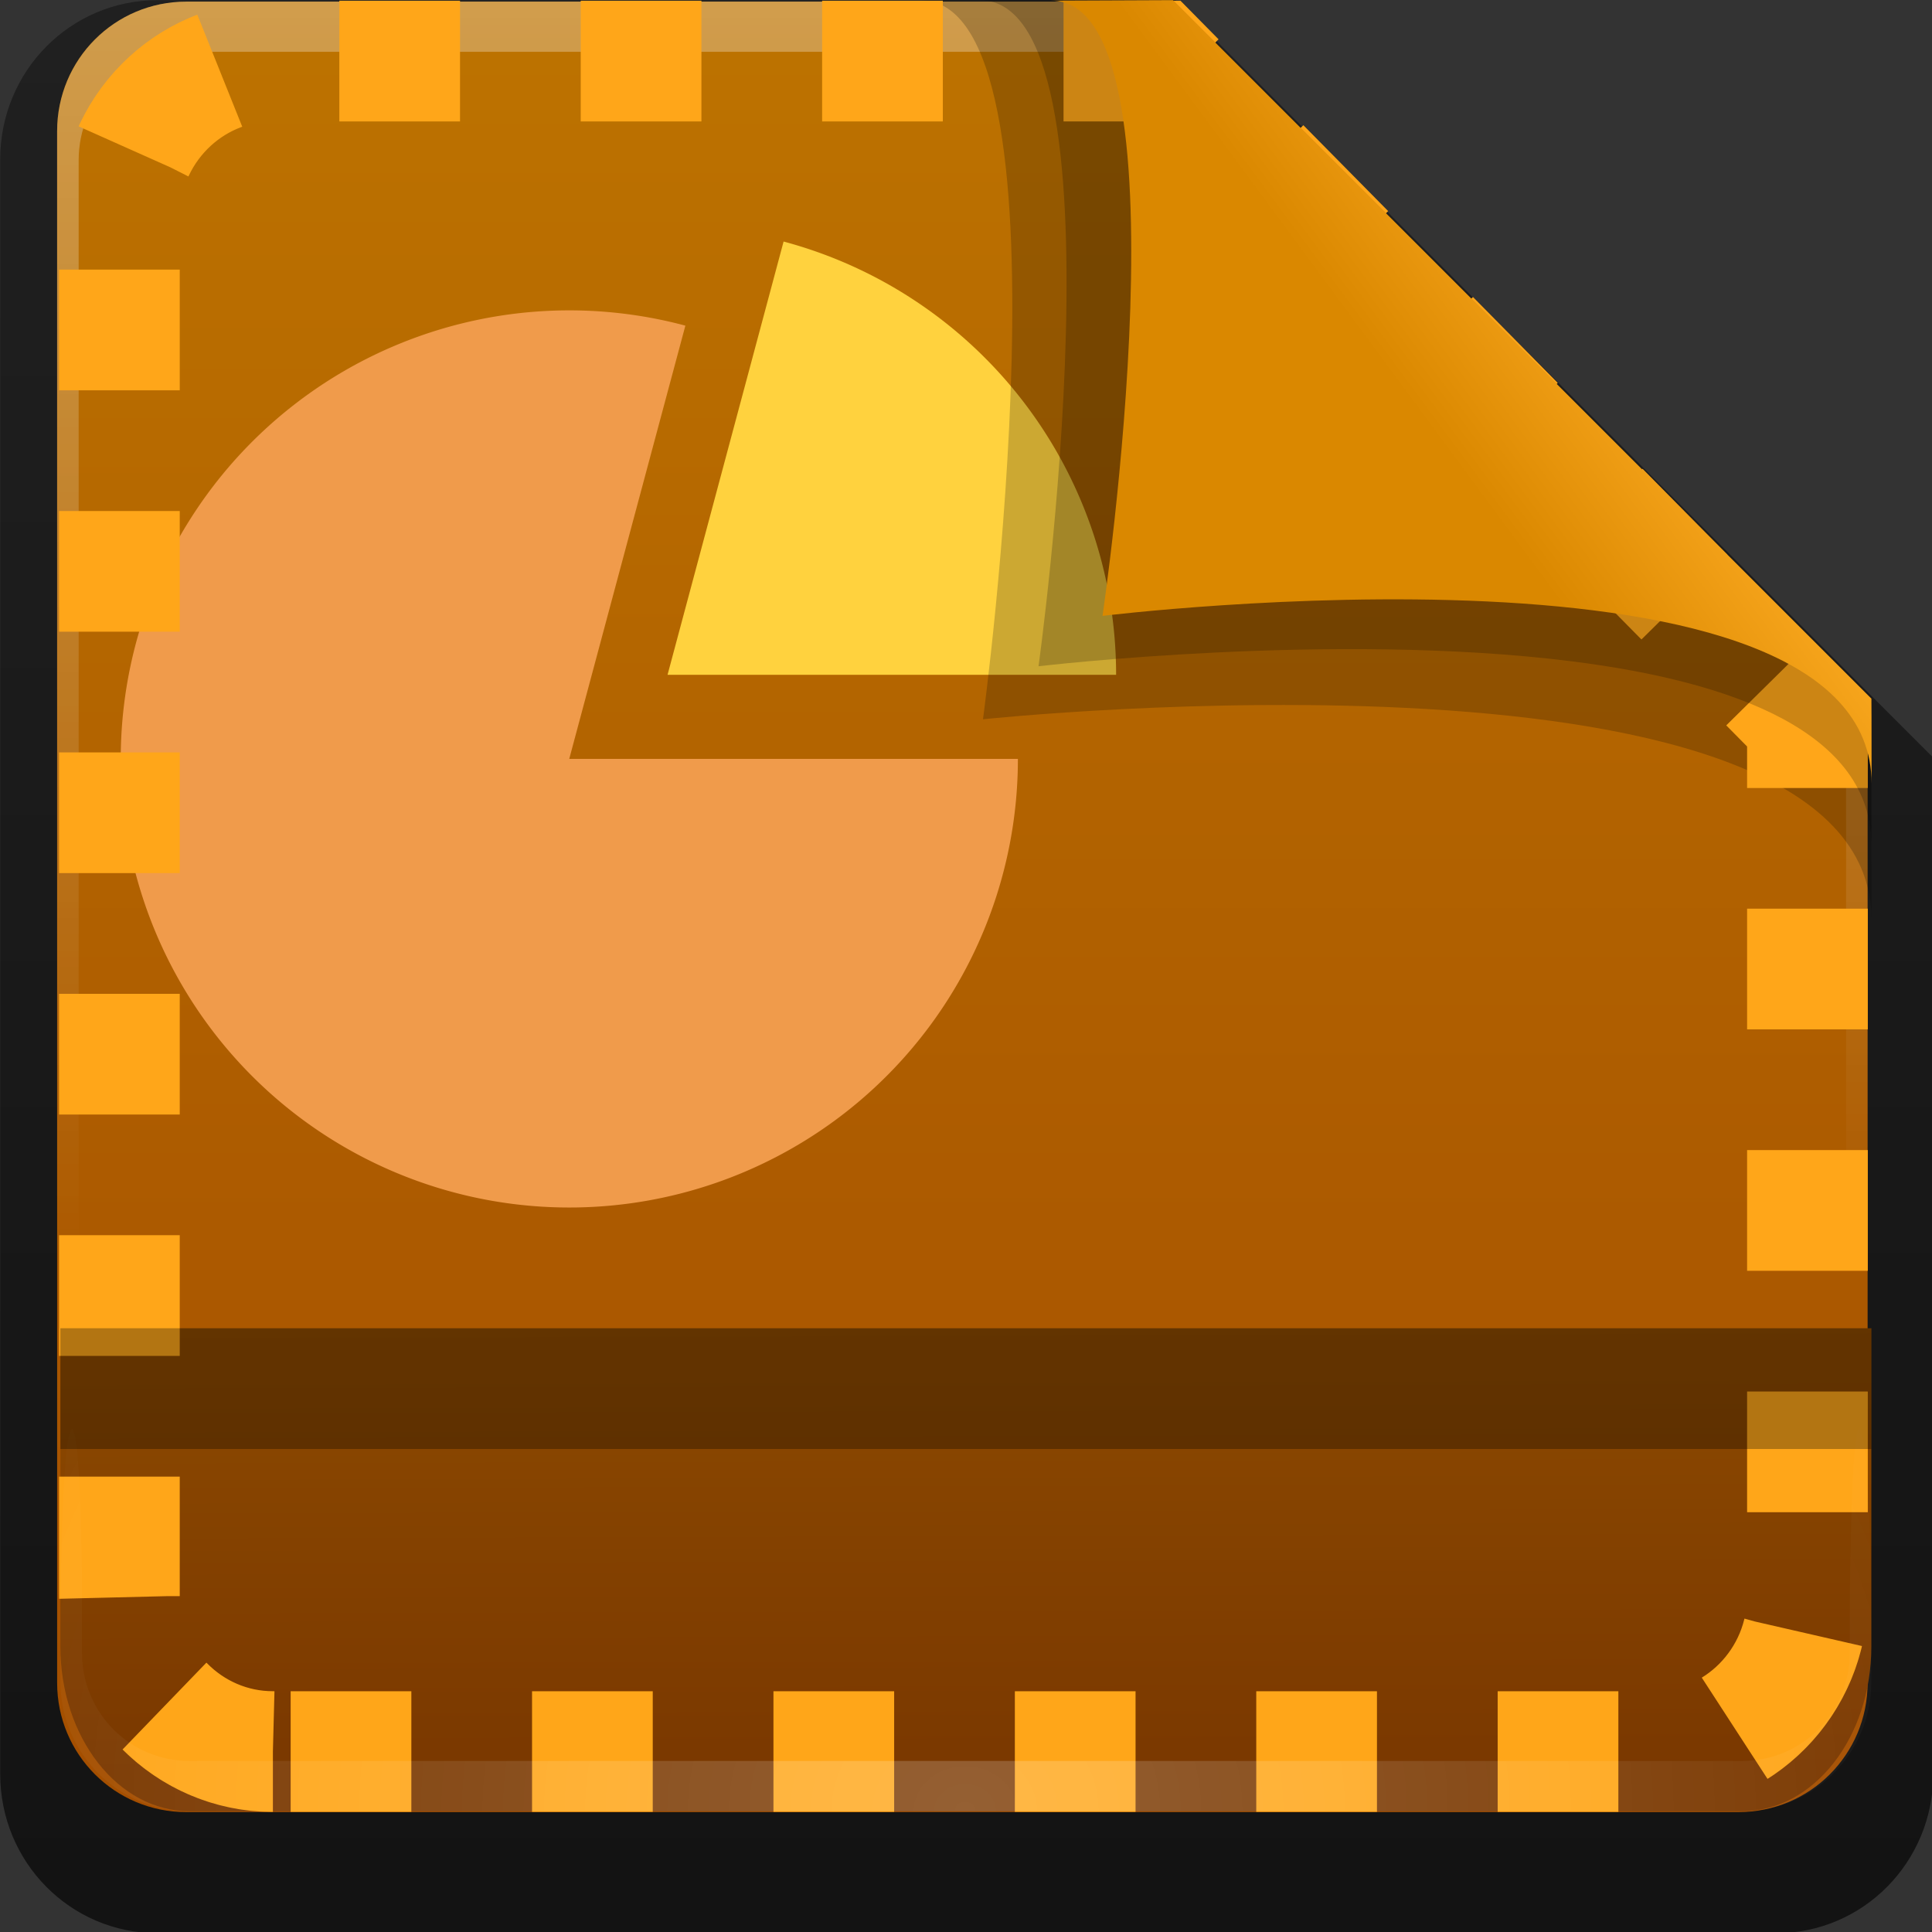 <?xml version="1.0" encoding="UTF-8" standalone="no"?>
<svg
   xmlns:dc="http://purl.org/dc/elements/1.1/"
   xmlns:cc="http://creativecommons.org/ns#"
   xmlns:rdf="http://www.w3.org/1999/02/22-rdf-syntax-ns#"
   xmlns:svg="http://www.w3.org/2000/svg"
   xmlns="http://www.w3.org/2000/svg"
   xmlns:xlink="http://www.w3.org/1999/xlink"
   version="1.1"
   id="svg18157"
   height="16"
   width="16">
  <rect width="100%" height="100%" fill="#333333" stroke="none"/>
  <defs
     id="defs18159">
    <linearGradient
       y2="35.582"
       x2="42.471"
       y1="11.953"
       x1="42.471"
       gradientTransform="matrix(0.892,0,0,1.058,3.121,5.354)"
       gradientUnits="userSpaceOnUse"
       id="linearGradient12489"
       xlink:href="#linearGradient3454-2-5-0-3" />
    <linearGradient
       id="linearGradient3454-2-5-0-3">
      <stop
         id="stop3456-4-9-38-1"
         style="stop-color:#ffffff;stop-opacity:1"
         offset="0" />
      <stop
         id="stop3458-39-80-3-5"
         style="stop-color:#ffffff;stop-opacity:0.235"
         offset="0.01" />
      <stop
         id="stop3460-7-0-2-4"
         style="stop-color:#ffffff;stop-opacity:0.157"
         offset="0.99" />
      <stop
         id="stop3462-0-9-8-7"
         style="stop-color:#ffffff;stop-opacity:0.392"
         offset="1" />
    </linearGradient>
    <linearGradient
       y2="36.658"
       x2="22.809"
       y1="49.629"
       x1="22.935"
       gradientTransform="matrix(1.145,0,0,0.998,-3.466,1.099)"
       gradientUnits="userSpaceOnUse"
       id="linearGradient12487"
       xlink:href="#linearGradient6129-963-697-142-998-580-273-44-2-2" />
    <linearGradient
       id="linearGradient6129-963-697-142-998-580-273-44-2-2">
      <stop
         offset="0"
         style="stop-color:#0a0a0a;stop-opacity:0.498"
         id="stop2661-01-6-2" />
      <stop
         offset="1"
         style="stop-color:#0a0a0a;stop-opacity:0"
         id="stop2663-64-5-5" />
    </linearGradient>
    <linearGradient
       y2="43.761"
       x2="35.793"
       y1="17.118"
       x1="35.793"
       gradientTransform="matrix(1,0,0,1.036,2.0849371e-6,-1.589)"
       gradientUnits="userSpaceOnUse"
       id="linearGradient12481"
       xlink:href="#linearGradient4632-0-6-4-7" />
    <linearGradient
       id="linearGradient4632-0-6-4">
      <stop
         id="stop4634-4-4-7"
         offset="0"
         style="stop-color:#aacb7d;stop-opacity:1;" />
      <stop
         id="stop4636-3-1-5"
         offset="1"
         style="stop-color:#709937;stop-opacity:1;" />
    </linearGradient>
    <radialGradient
       r="117.143"
       fy="486.648"
       fx="605.714"
       cy="486.648"
       cx="605.714"
       gradientTransform="matrix(-0.031,0,0,0.025,23.39,31.942)"
       gradientUnits="userSpaceOnUse"
       id="radialGradient12475"
       xlink:href="#linearGradient5060-820-91-9-0" />
    <linearGradient
       id="linearGradient5060-820-91-9-0">
      <stop
         offset="0"
         style="stop-color:#000000;stop-opacity:1"
         id="stop2681-778-5-1" />
      <stop
         offset="1"
         style="stop-color:#000000;stop-opacity:0"
         id="stop2683-2-86-2" />
    </linearGradient>
    <radialGradient
       r="117.143"
       fy="486.648"
       fx="605.714"
       cy="486.648"
       cx="605.714"
       gradientTransform="matrix(0.031,0,0,0.025,24.61,31.942)"
       gradientUnits="userSpaceOnUse"
       id="radialGradient12471"
       xlink:href="#linearGradient5060-179-37-4-0" />
    <linearGradient
       id="linearGradient5060-179-37-4-0">
      <stop
         offset="0"
         style="stop-color:#000000;stop-opacity:1"
         id="stop2675-91-9-2" />
      <stop
         offset="1"
         style="stop-color:#000000;stop-opacity:0"
         id="stop2677-09-0-9" />
    </linearGradient>
    <linearGradient
       y2="609.505"
       x2="302.857"
       y1="366.648"
       x1="302.857"
       gradientTransform="matrix(0.079,0,0,0.025,-4.693,31.942)"
       gradientUnits="userSpaceOnUse"
       id="linearGradient12467"
       xlink:href="#linearGradient5048-585-73-1-5" />
    <linearGradient
       id="linearGradient5048-585-73-1-5">
      <stop
         offset="0"
         style="stop-color:#000000;stop-opacity:0"
         id="stop2667-99-4-6" />
      <stop
         offset="0.5"
         style="stop-color:#000000;stop-opacity:1"
         id="stop2669-5-9-4" />
      <stop
         offset="1"
         style="stop-color:#000000;stop-opacity:0"
         id="stop2671-56-4-2" />
    </linearGradient>
    <linearGradient
       y2="34.143"
       x2="21.37"
       y1="4.248"
       x1="21.37"
       gradientTransform="matrix(0.892,0,0,1.058,3.121,5.354)"
       gradientUnits="userSpaceOnUse"
       id="linearGradient12463"
       xlink:href="#linearGradient4507-0-4-7" />
    <linearGradient
       id="linearGradient4507-0-4-7">
      <stop
         offset="0"
         style="stop-color:#ffffff;stop-opacity:1"
         id="stop4509-35-6-1" />
      <stop
         offset="0.074"
         style="stop-color:#ffffff;stop-opacity:0.235"
         id="stop4511-46-3-8" />
      <stop
         offset="0.99"
         style="stop-color:#ffffff;stop-opacity:0.157"
         id="stop4513-15-5-9" />
      <stop
         offset="1"
         style="stop-color:#ffffff;stop-opacity:0.392"
         id="stop4515-1-1-8" />
    </linearGradient>
    <linearGradient
       id="linearGradient4646-7-4-3">
      <stop
         id="stop4648-8-0-3"
         style="stop-color:#f9f9f9;stop-opacity:1"
         offset="0" />
      <stop
         id="stop4650-1-7-3"
         style="stop-color:#d8d8d8;stop-opacity:1"
         offset="1" />
    </linearGradient>
    <linearGradient
       id="linearGradient3104-8-8-97-4-6-11-5-5">
      <stop
         id="stop3106-5-4-3-5-0-2-1-0"
         style="stop-color:#000000;stop-opacity:0.322"
         offset="0" />
      <stop
         id="stop3108-4-3-7-8-2-0-7-9"
         style="stop-color:#000000;stop-opacity:0.278"
         offset="1" />
    </linearGradient>
    <linearGradient
       xlink:href="#linearGradient3104-8-8-97-4-6-11-5-5"
       id="linearGradient18155"
       gradientUnits="userSpaceOnUse"
       gradientTransform="matrix(0.807,0,0,0.834,106.877,-0.07)"
       x1="-51.786"
       y1="53.514"
       x2="-51.786"
       y2="3.634" />
    <linearGradient
       xlink:href="#linearGradient7012-661-145-733-759-865-745"
       id="linearGradient3840"
       x1="22.559"
       y1="16.466"
       x2="22.559"
       y2="44.377"
       gradientUnits="userSpaceOnUse" />
    <radialGradient
       xlink:href="#linearGradient3484"
       id="radialGradient3070"
       gradientUnits="userSpaceOnUse"
       gradientTransform="matrix(-1.274898e-8,1.714,-2.159,-1.4599595e-8,12.809,2.857)"
       cx="3"
       cy="5.017"
       fx="3"
       fy="5.017"
       r="21" />
    <linearGradient
       xlink:href="#linearGradient6404"
       id="linearGradient3068"
       gradientUnits="userSpaceOnUse"
       gradientTransform="translate(-50.941)"
       x1="62.989"
       y1="13.183"
       x2="62.989"
       y2="16.19" />
    <linearGradient
       xlink:href="#linearGradient3390"
       id="linearGradient3061"
       gradientUnits="userSpaceOnUse"
       gradientTransform="translate(-53.765,-0.114)"
       x1="82.453"
       y1="45.114"
       x2="65.34"
       y2="15.944" />
    <linearGradient
       xlink:href="#linearGradient6129-963-697-142-998-580-273"
       id="linearGradient3056"
       gradientUnits="userSpaceOnUse"
       gradientTransform="matrix(1.145,0,0,0.998,-3.466,1.099)"
       x1="22.935"
       y1="49.629"
       x2="22.809"
       y2="36.658" />
    <radialGradient
       xlink:href="#linearGradient6087-437-184-795-110-662-495"
       id="radialGradient3053"
       gradientUnits="userSpaceOnUse"
       gradientTransform="matrix(0,1.208,-1.627,0,26.372,8.266)"
       cx="7.265"
       cy="8.302"
       fx="7.265"
       fy="8.302"
       r="20.98" />
    <linearGradient
       xlink:href="#linearGradient8265-821-176-38-919-66-249"
       id="linearGradient3050"
       gradientUnits="userSpaceOnUse"
       x1="11.566"
       y1="22.292"
       x2="15.215"
       y2="33.955" />
    <linearGradient
       x1="11.566"
       y1="22.292"
       x2="15.215"
       y2="33.955"
       id="linearGradient3466"
       xlink:href="#linearGradient8265-821-176-38-919-66-249"
       gradientUnits="userSpaceOnUse" />
    <linearGradient
       id="linearGradient8265-821-176-38-919-66-249">
      <stop
         id="stop2687"
         style="stop-color:#ffffff;stop-opacity:0.2"
         offset="0" />
      <stop
         id="stop2689"
         style="stop-color:#ffffff;stop-opacity:0"
         offset="1" />
    </linearGradient>
    <radialGradient
       cx="7.265"
       cy="8.302"
       r="20.98"
       fx="7.265"
       fy="8.302"
       id="radialGradient2442-940-759"
       xlink:href="#linearGradient6087-437-184-795-110-662-495"
       gradientUnits="userSpaceOnUse"
       gradientTransform="matrix(0,1.208,-1.627,0,26.372,8.266)" />
    <linearGradient
       id="linearGradient6087-437-184-795-110-662-495">
      <stop
         id="stop2693"
         style="stop-color:#ffffff;stop-opacity:0.4"
         offset="0" />
      <stop
         id="stop2695"
         style="stop-color:#ffffff;stop-opacity:0"
         offset="1" />
    </linearGradient>
    <linearGradient
       x1="22.935"
       y1="49.629"
       x2="22.809"
       y2="36.658"
       id="linearGradient6462-657-405"
       xlink:href="#linearGradient6129-963-697-142-998-580-273"
       gradientUnits="userSpaceOnUse"
       gradientTransform="matrix(1.145,0,0,0.998,-3.466,1.099)" />
    <linearGradient
       id="linearGradient6129-963-697-142-998-580-273">
      <stop
         id="stop2661"
         style="stop-color:#0a0a0a;stop-opacity:0.498"
         offset="0" />
      <stop
         id="stop2663"
         style="stop-color:#0a0a0a;stop-opacity:0"
         offset="1" />
    </linearGradient>
    <radialGradient
       cx="63.969"
       cy="14.113"
       r="23.097"
       fx="63.969"
       fy="14.113"
       id="radialGradient3404"
       xlink:href="#linearGradient7012-661-145-733-759-865-745"
       gradientUnits="userSpaceOnUse"
       gradientTransform="matrix(1.565,-9.5143002e-8,6.1772287e-8,1.016,-86.213,8.146)" />
    <linearGradient
       id="linearGradient7012-661-145-733-759-865-745">
      <stop
         id="stop2699"
         style="stop-color:#aacb7d;stop-opacity:1"
         offset="0" />
      <stop
         id="stop2701"
         style="stop-color:#709937;stop-opacity:1"
         offset="1" />
    </linearGradient>
    <linearGradient
       x1="82.453"
       y1="45.114"
       x2="65.34"
       y2="15.944"
       id="linearGradient3412"
       xlink:href="#linearGradient3390"
       gradientUnits="userSpaceOnUse"
       gradientTransform="translate(-53.765,-0.114)" />
    <linearGradient
       id="linearGradient3390">
      <stop
         id="stop3392"
         style="stop-color:#51751e;stop-opacity:1"
         offset="0" />
      <stop
         id="stop3394"
         style="stop-color:#51751e;stop-opacity:1"
         offset="1" />
    </linearGradient>
    <linearGradient
       x1="302.857"
       y1="366.648"
       x2="302.857"
       y2="609.505"
       id="linearGradient7596-975"
       xlink:href="#linearGradient5048-585"
       gradientUnits="userSpaceOnUse"
       gradientTransform="matrix(0.083,0,0,0.037,-5.941,25.412)" />
    <linearGradient
       id="linearGradient5048-585">
      <stop
         id="stop2667"
         style="stop-color:#000000;stop-opacity:0"
         offset="0" />
      <stop
         id="stop2669"
         style="stop-color:#000000;stop-opacity:1"
         offset="0.5" />
      <stop
         id="stop2671"
         style="stop-color:#000000;stop-opacity:0"
         offset="1" />
    </linearGradient>
    <radialGradient
       cx="605.714"
       cy="486.648"
       r="117.143"
       fx="605.714"
       fy="486.648"
       id="radialGradient7598-526"
       xlink:href="#linearGradient5060-179"
       gradientUnits="userSpaceOnUse"
       gradientTransform="matrix(0.032,0,0,0.037,24.637,25.412)" />
    <linearGradient
       id="linearGradient5060-179">
      <stop
         id="stop2675"
         style="stop-color:#000000;stop-opacity:1"
         offset="0" />
      <stop
         id="stop2677"
         style="stop-color:#000000;stop-opacity:0"
         offset="1" />
    </linearGradient>
    <radialGradient
       cx="605.714"
       cy="486.648"
       r="117.143"
       fx="605.714"
       fy="486.648"
       id="radialGradient7600-312"
       xlink:href="#linearGradient5060-820"
       gradientUnits="userSpaceOnUse"
       gradientTransform="matrix(-0.032,0,0,0.037,23.363,25.412)" />
    <linearGradient
       id="linearGradient5060-820">
      <stop
         id="stop2681"
         style="stop-color:#000000;stop-opacity:1"
         offset="0" />
      <stop
         id="stop2683"
         style="stop-color:#000000;stop-opacity:0"
         offset="1" />
    </linearGradient>
    <linearGradient
       x1="62.989"
       y1="13.183"
       x2="62.989"
       y2="16.19"
       id="linearGradient3482"
       xlink:href="#linearGradient6404"
       gradientUnits="userSpaceOnUse"
       gradientTransform="translate(-50.941)" />
    <linearGradient
       id="linearGradient6404">
      <stop
         id="stop6406"
         style="stop-color:#f9f9f9;stop-opacity:1"
         offset="0" />
      <stop
         id="stop6408"
         style="stop-color:#c9c9c9;stop-opacity:1"
         offset="1" />
    </linearGradient>
    <radialGradient
       cx="3"
       cy="5.017"
       r="21"
       fx="3"
       fy="5.017"
       id="radialGradient3470"
       xlink:href="#linearGradient3484"
       gradientUnits="userSpaceOnUse"
       gradientTransform="matrix(-1.274898e-8,1.714,-2.159,-1.4599595e-8,12.809,2.857)" />
    <linearGradient
       id="linearGradient3484">
      <stop
         id="stop3486"
         style="stop-color:#bdbdbd;stop-opacity:1"
         offset="0" />
      <stop
         id="stop3488"
         style="stop-color:#d0d0d0;stop-opacity:1"
         offset="1" />
    </linearGradient>
    <linearGradient
       x1="86.133"
       y1="105.105"
       x2="84.639"
       y2="20.895"
       id="linearGradient2606"
       xlink:href="#linearGradient5128"
       gradientUnits="userSpaceOnUse"
       gradientTransform="matrix(0.201,0,0,0.201,18.11,20.312)" />
    <linearGradient
       id="linearGradient5128">
      <stop
         id="stop5130"
         style="stop-color:#ffffff;stop-opacity:1"
         offset="0" />
      <stop
         id="stop5132"
         style="stop-color:#959595;stop-opacity:1"
         offset="1" />
    </linearGradient>
    <linearGradient
       x1="32.036"
       y1="19"
       x2="32.036"
       y2="47.012"
       id="linearGradient3413"
       xlink:href="#linearGradient3309"
       gradientUnits="userSpaceOnUse" />
    <linearGradient
       x1="63.999"
       y1="3.1"
       x2="63.999"
       y2="122.899"
       id="linearGradient3309"
       gradientUnits="userSpaceOnUse">
      <stop
         id="stop3311"
         style="stop-color:#f6f6f6;stop-opacity:1"
         offset="0" />
      <stop
         id="stop3313"
         style="stop-color:#d2d2d2;stop-opacity:1"
         offset="1" />
    </linearGradient>
    <linearGradient
       x1="25.923"
       y1="19"
       x2="25.923"
       y2="47.045"
       id="linearGradient3415"
       xlink:href="#linearGradient3397"
       gradientUnits="userSpaceOnUse" />
    <linearGradient
       id="linearGradient3397">
      <stop
         id="stop3399"
         style="stop-color:#a0a0a0;stop-opacity:1"
         offset="0" />
      <stop
         id="stop3401"
         style="stop-color:#787878;stop-opacity:1"
         offset="1" />
    </linearGradient>
    <linearGradient
       y2="36.599"
       x2="22.935"
       y1="49.629"
       x1="22.935"
       gradientTransform="matrix(2.204,0,0,1.953,44.815,2.968)"
       gradientUnits="userSpaceOnUse"
       id="linearGradient5887"
       xlink:href="#linearGradient6129-963-697-142-998-580-273-44-2-2" />
    <linearGradient
       y2="119.06"
       x2="-91"
       y1="44"
       x1="-91"
       gradientTransform="matrix(0.726,0,0,0.745,116.813,18.325)"
       gradientUnits="userSpaceOnUse"
       id="linearGradient5883"
       xlink:href="#linearGradient4632-0-6-4-7" />
    <linearGradient
       id="linearGradient4632-0-6-4-7">
      <stop
         id="stop4634-4-4-7-5"
         offset="0"
         style="stop-color:#55a7f3;stop-opacity:1;" />
      <stop
         id="stop4636-3-1-5-3"
         offset="1"
         style="stop-color:#1374cf;stop-opacity:1;" />
    </linearGradient>
    <linearGradient
       id="linearGradient3225"
       y2="5.457"
       gradientUnits="userSpaceOnUse"
       x2="36.358"
       gradientTransform="matrix(0.687,0,0,0.699,-3.695,22.217)"
       y1="8.059"
       x1="32.892">
      <stop
         id="stop8591"
         style="stop-color:#da8800;stop-opacity:1"
         offset="0" />
      <stop
         id="stop8593"
         style="stop-color:#ffad24;stop-opacity:1"
         offset="1" />
    </linearGradient>
    <radialGradient
       gradientTransform="matrix(0.295,0,0,0.255,-0.171,22)"
       gradientUnits="userSpaceOnUse"
       xlink:href="#linearGradient3737"
       id="radialGradient3619-6"
       fy="90.172"
       fx="48"
       r="42"
       cy="90.172"
       cx="48" />
    <linearGradient
       id="linearGradient3737">
      <stop
         id="stop3739"
         style="stop-color:#ffffff;stop-opacity:1"
         offset="0" />
      <stop
         id="stop3741"
         style="stop-color:#ffffff;stop-opacity:0"
         offset="1" />
    </linearGradient>
    <linearGradient
       gradientTransform="matrix(0,-0.325,0.255,0,1.755,46.951)"
       gradientUnits="userSpaceOnUse"
       xlink:href="#linearGradient3742"
       id="linearGradient3748"
       y2="51.433"
       x2="23.766"
       y1="51.47"
       x1="7.371" />
    <linearGradient
       id="linearGradient3742">
      <stop
         offset="0"
         style="stop-color:#7a3800;stop-opacity:1"
         id="stop3744" />
      <stop
         offset="1"
         style="stop-color:#8d4a00;stop-opacity:1"
         id="stop3746" />
    </linearGradient>
    <linearGradient
       gradientTransform="matrix(0.429,0,0,0.429,227.505,-101.231)"
       gradientUnits="userSpaceOnUse"
       xlink:href="#ButtonColor-7"
       id="linearGradient3617"
       y2="5.988"
       x2="48"
       y1="90"
       x1="48" />
    <linearGradient
       gradientUnits="userSpaceOnUse"
       id="ButtonColor-7"
       y2="0.999"
       x2="10.32"
       y1="21"
       x1="10.32">
      <stop
         offset="0"
         style="stop-color:#a44e00;stop-opacity:1"
         id="stop3189" />
      <stop
         offset="1"
         style="stop-color:#bd7300;stop-opacity:1"
         id="stop3191" />
    </linearGradient>
    <linearGradient
       gradientTransform="matrix(0.429,0,0,0.43,227.505,-101.242)"
       y2="63.893"
       x2="36.357"
       y1="6"
       x1="36.357"
       gradientUnits="userSpaceOnUse"
       id="linearGradient2015"
       xlink:href="#linearGradient3737" />
    <linearGradient
       y2="90.239"
       x2="32.251"
       y1="6.132"
       x1="32.251"
       gradientTransform="matrix(0.89,0,0,-0.889,103.829,91.764)"
       gradientUnits="userSpaceOnUse"
       id="linearGradient1974"
       xlink:href="#ButtonShadow-0" />
    <linearGradient
       x1="45.448"
       y1="92.54"
       x2="45.448"
       y2="7.017"
       id="ButtonShadow-0"
       gradientUnits="userSpaceOnUse"
       gradientTransform="matrix(1.006,0,0,0.994,100,0)">
      <stop
         id="stop3750-8"
         style="stop-color:#000000;stop-opacity:1"
         offset="0" />
      <stop
         id="stop3752-5-4"
         style="stop-color:#000000;stop-opacity:0.588"
         offset="1" />
    </linearGradient>
    <linearGradient
       y2="90.239"
       x2="32.251"
       y1="6.132"
       x1="32.251"
       gradientTransform="matrix(0.887,0,0,-0.886,103.972,91.632)"
       gradientUnits="userSpaceOnUse"
       id="linearGradient1976"
       xlink:href="#ButtonShadow-0" />
    <linearGradient
       y2="90.239"
       x2="32.251"
       y1="6.132"
       x1="32.251"
       gradientTransform="matrix(0.909,0,0,-0.909,1.84,90.568)"
       gradientUnits="userSpaceOnUse"
       id="linearGradient1978"
       xlink:href="#ButtonShadow-0" />
    <linearGradient
       x1="32.251"
       y1="6.132"
       x2="32.251"
       y2="90.239"
       id="linearGradient3780"
       xlink:href="#ButtonShadow-0"
       gradientUnits="userSpaceOnUse"
       gradientTransform="matrix(0.884,0,0,-0.884,10.163,89.362)" />
    <linearGradient
       x1="32.251"
       y1="6.132"
       x2="32.251"
       y2="90.239"
       id="linearGradient3721-0"
       xlink:href="#ButtonShadow-0"
       gradientUnits="userSpaceOnUse"
       gradientTransform="matrix(0.837,0,0,-0.837,12.396,87.128)" />
    <linearGradient
       id="linearGradient3225-6"
       y2="5.457"
       gradientUnits="userSpaceOnUse"
       x2="36.358"
       gradientTransform="matrix(1.154,0,0,1.175,-7.148,6.292)"
       y1="8.059"
       x1="32.892">
      <stop
         id="stop8591-7"
         style="stop-color:#497db8;stop-opacity:1"
         offset="0" />
      <stop
         id="stop8593-5"
         style="stop-color:#276096;stop-opacity:1"
         offset="1" />
    </linearGradient>
  </defs>
  <g
     id="layer1"
     transform="matrix(0.7,0,0,0.7,-1.8,-16.5)">
    <g
       style="display:inline"
       id="layer5"
       transform="matrix(0.308,0,0,0.308,-2.19,20.553)">
      <path
         id="rect3723"
         d="m 21.511,84.058 h 62.164 c 3.348,0 6.044,-2.727 6.044,-6.115 V 38.905 L 60.62,9.806 h -39.109 c -3.348,0 -6.044,2.727 -6.044,6.115 v 62.022 c 0,3.388 2.696,6.115 6.044,6.115 z"
         style="display:inline;opacity:0.63;fill:url(#linearGradient3780);fill-opacity:1;fill-rule:nonzero;stroke:none;stroke-width:0.868" />
    </g>
    <g
       id="layer1-3"
       transform="matrix(0.595,0,0,0.595,-133.649,82.293)"
       style="opacity:1">
      <path
         id="rect2419-1"
         d="m 232.648,-98.66 h 19.543 l 13.886,13.886 v 19.543 c 0,1.425 -1.147,2.571 -2.571,2.571 h -30.857 c -1.425,0 -2.571,-1.147 -2.571,-2.571 v -30.857 c 0,-1.425 1.147,-2.571 2.571,-2.571 z"
         style="fill:url(#linearGradient3617);fill-opacity:1;fill-rule:nonzero;stroke:none;stroke-width:0.429" />
      <path
         style="opacity:0.3;fill:url(#linearGradient2015);fill-opacity:1;fill-rule:nonzero;stroke:none;stroke-width:0.429"
         id="rect3728-7"
         d="m 232.648,-98.66 c -1.425,0 -2.571,1.152 -2.571,2.582 v 0.861 28.234 c 1.983,4.185 0.513,2.977 0.429,0.43 v -28.095 -0.861 c 0,-1.197 0.951,-2.152 2.143,-2.152 h 0.857 17.829 0.857 l 13.457,13.327 v 0.861 16.92 c -1.206,3.165 0.429,3.585 0.429,-0.43 v -16.92 -0.861 L 252.191,-98.66 Z" />
    </g>
    <g
       id="g1016">
      <path
         style="color:#000000;display:inline;overflow:visible;visibility:visible;fill:#f09b4b;fill-opacity:1;fill-rule:nonzero;stroke:none;stroke-width:0.663;marker:none;enable-background:accumulate"
         id="path4680"
         d="m 14.614,32.55 a 5.307,5.307 0 1 1 -3.934,-5.126 l -1.374,5.126 z" />
      <path
         style="color:#000000;display:inline;overflow:visible;visibility:visible;fill:#ffd23e;fill-opacity:1;fill-rule:nonzero;stroke:none;stroke-width:0.663;marker:none;enable-background:accumulate"
         id="path4682"
         d="m 11.842,26.429 a 5.307,5.307 0 0 1 3.934,5.126 h -5.307 z" />
    </g>
    <path
       id="path4474-3-5"
       style="opacity:0.2;fill:#000000;fill-opacity:1;fill-rule:evenodd;stroke-width:0.569"
       d="m 13.46,23.574 c 1.892,0 0.741,8.507 0.741,8.507 0,0 10.512,-1.113 10.512,2.371 0,-0.849 -0.002,-2.614 -0.002,-2.614 l -8.264,-8.264 z" />
    <path
       style="color:#000000;display:inline;overflow:visible;visibility:visible;opacity:1;fill:url(#linearGradient3748);fill-opacity:1;fill-rule:nonzero;stroke:none;stroke-width:0.432;marker:none;enable-background:accumulate"
       id="rect3736"
       d="M 3.286,43.049 C 3.286,44.13 3.968,45 4.816,45 H 23.181 c 0.848,0 1.53,-0.87 1.53,-1.951 V 39.286 H 3.286 Z" />
    <path
       style="display:inline;opacity:1;fill:#000011;fill-opacity:0;fill-rule:nonzero;stroke:#ffa619;stroke-width:1.428;stroke-miterlimit:4;stroke-dasharray:1.428, 1.428;stroke-dashoffset:0;stroke-opacity:1"
       id="path3770-6"
       d="m 5.8,44.294 c -1.001,0 -1.816,-0.825 -1.816,-1.839 V 26.133 c 0,-1.014 0.815,-1.839 1.816,-1.839 H 16.239 l 7.716,7.816 v 10.345 c 0,1.014 -0.815,1.839 -1.816,1.839 z" />
    <path
       style="opacity:0.2;fill:url(#radialGradient3619-6);fill-opacity:1;fill-rule:nonzero;stroke:none;stroke-width:0.256"
       id="path3615-2"
       d="M 4.816,45 C 3.968,45 3.286,44.315 3.286,43.463 v -0.595 c 0.01,-3.114 0.255,-3.181 0.255,-0.256 v 0.512 c 0,0.712 0.566,1.281 1.275,1.281 h 0.51 17.345 0.51 c 0.71,0 1.275,-0.568 1.275,-1.281 v -0.512 c 0.025,-3.472 0.255,-2.284 0.255,0.256 v 0.595 C 24.712,44.315 24.029,45 23.181,45 Z" />
    <g
       aria-label="DOC"
       transform="matrix(1.004,0,0,0.996,-16.034,-23.153)"
       style="font-style:normal;font-weight:normal;font-size:39.832px;line-height:1.25;font-family:sans-serif;letter-spacing:0px;word-spacing:0px;fill:#000000;fill-opacity:1;stroke:none;stroke-width:0.996"
       id="text1540" />
    <path
       id="path4474-3"
       style="opacity:0.2;fill:#000000;fill-opacity:1;fill-rule:evenodd;stroke-width:0.538"
       d="m 14.164,23.574 c 1.789,0 0.694,7.88 0.694,7.88 0,0 3.488,-0.415 6.314,-0.058 1.924,0.243 3.541,0.845 3.541,2.179 0,-0.803 -4.64e-4,-1.737 -4.64e-4,-1.737 l -8.264,-8.264 z" />
    <path
       id="path4474"
       style="fill:url(#linearGradient3225);fill-rule:evenodd;stroke-width:0.507"
       d="m 15.008,23.579 c 1.686,0 0.607,7.279 0.607,7.279 0,0 9.099,-1.118 9.099,1.986 0,-0.756 -0.002,-1.007 -0.002,-1.007 l -8.264,-8.264 z" />
  </g>
  <path
     style="opacity:0.3;fill:#000000;fill-opacity:1;stroke:none;stroke-width:0.154;stroke-linejoin:round;stroke-miterlimit:4;stroke-dasharray:none;stroke-dashoffset:0;stroke-opacity:1;paint-order:stroke fill markers"
     d="M 0.5,11 H 15.498 v 1 H 0.5 Z"
     id="rect1270" />
</svg>
